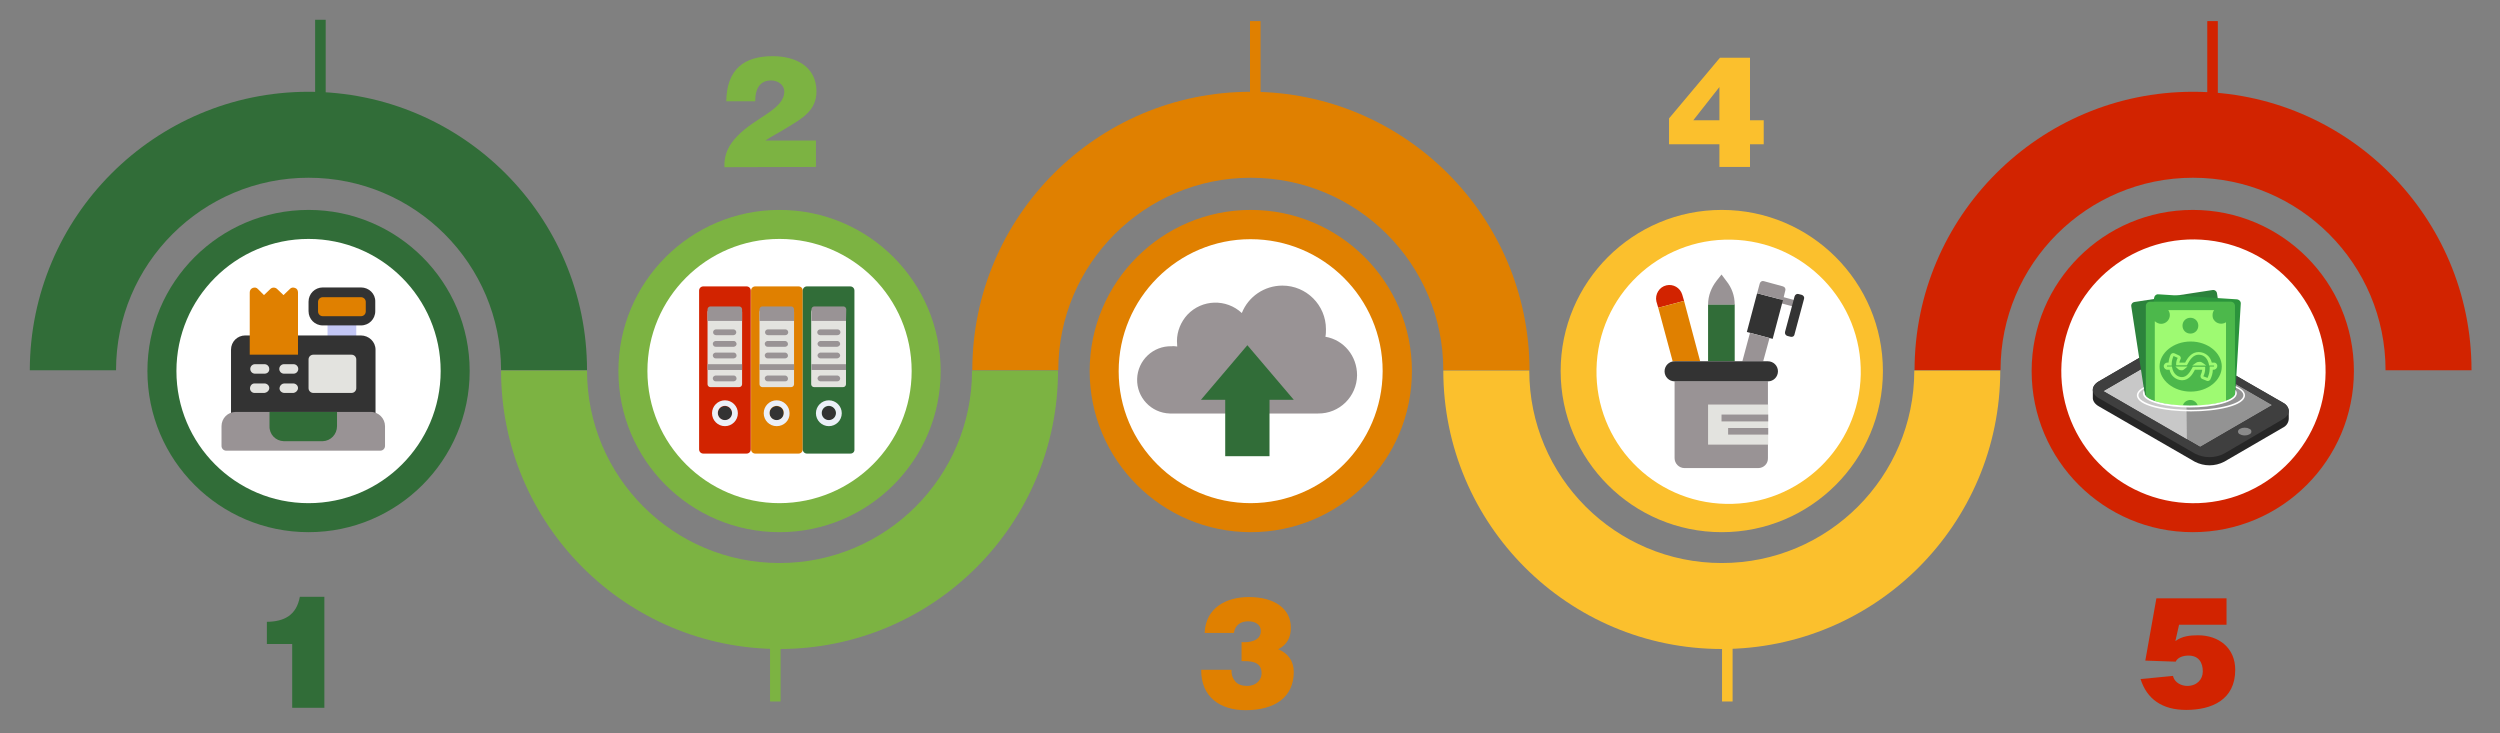 <?xml version="1.0" encoding="utf-8"?>
<!-- Generator: Adobe Illustrator 22.1.0, SVG Export Plug-In . SVG Version: 6.00 Build 0)  -->
<svg version="1.1" id="d2d18c0d-7a51-4676-9c31-61a4e45ade55"
	 xmlns="http://www.w3.org/2000/svg" xmlns:xlink="http://www.w3.org/1999/xlink" x="0px" y="0px" viewBox="0 0 948 278"
	 style="enable-background:new 0 0 948 278;" xml:space="preserve">
<rect x="0" y="0" width="948" height="278" fill="#808080" stroke="none"/>
<style type="text/css">
	.st0{fill:#316D38;}
	.st1{fill:#E08000;}
	.st2{fill:#D22300;}
	.st3{fill:#7CB342;}
	.st4{fill:#FBC02D;}
	.st5{fill:#FFFFFF;}
	.st6{fill:#262626;}
	.st7{fill:#C8C8C8;}
	.st8{fill:#939393;}
	.st9{fill:#3F3F3F;}
	.st10{fill:#8A8A8A;}
	.st11{fill:#2C823C;}
	.st12{fill:#2B943C;}
	.st13{fill:#4CB84B;}
	.st14{fill:#9EFA72;}
	.st15{fill:#C3C7F5;}
	.st16{fill:#333333;}
	.st17{fill:#E3E3DF;}
	.st18{fill:#999395;}
	.st19{fill:#ECF0F8;}
	.st20{enable-background:new    ;}
</style>
<title>tutorial</title>
<path class="st0" d="M117,34.8c-58.3,0-105.6,47.3-105.7,105.6l0,0H44c0-40.3,32.7-73,73-73s73,32.7,73,73h32.6
	C222.6,82.1,175.3,34.8,117,34.8z"/>
<path class="st1" d="M474.3,34.8c-58.3,0-105.6,47.3-105.6,105.6l0,0h32.6c0-40.3,32.7-73,73-73s73,32.7,73,73H580
	C579.9,82.1,532.6,34.8,474.3,34.8L474.3,34.8z"/>
<path class="st2" d="M831.6,34.8C773.3,34.8,726,82.1,726,140.4h32.6c0-40.3,32.7-73,73-73s73,32.7,73,73h32.6
	C937.2,82.1,889.9,34.8,831.6,34.8L831.6,34.8z"/>
<path class="st3" d="M295.6,246.1c58.3,0,105.6-47.3,105.6-105.6l0,0h-32.6c0,40.3-32.7,73-73,73s-73-32.7-73-73H190
	C190,198.8,237.3,246.1,295.6,246.1L295.6,246.1z"/>
<path class="st4" d="M652.9,246.1c58.3,0,105.6-47.3,105.6-105.6l0,0h-32.6c0,40.3-32.7,73-73,73s-73-32.7-73-73h-32.6
	C547.3,198.8,594.6,246.1,652.9,246.1L652.9,246.1z"/>
<circle class="st0" cx="117" cy="140.7" r="61.1"/>
<circle class="st5" cx="117" cy="140.7" r="50.1"/>
<circle class="st3" cx="295.6" cy="140.7" r="61.1"/>
<path class="st5" d="M295.6,190.8c-27.6,0-50.1-22.4-50.1-50.1s22.4-50.1,50.1-50.1s50.1,22.4,50.1,50.1l0,0
	C345.7,168.4,323.3,190.7,295.6,190.8z"/>
<path class="st1" d="M535.4,140.7c0,33.8-27.4,61.1-61.1,61.1s-61.1-27.4-61.1-61.1s27.4-61.1,61.1-61.1
	C508,79.6,535.4,107,535.4,140.7L535.4,140.7z"/>
<path class="st5" d="M474.3,190.8c-27.6,0-50.1-22.4-50.1-50s22.4-50.1,50-50.1s50.1,22.4,50.1,50c0,0,0,0,0,0.1
	C524.2,168.3,501.9,190.7,474.3,190.8z"/>
<circle class="st4" cx="652.9" cy="140.7" r="61.1"/>
<ellipse transform="matrix(1.999605e-02 -1 1 1.999605e-02 501.288 793.552)" class="st5" cx="655.4" cy="141.1" rx="50.1" ry="50.1"/>
<circle class="st2" cx="831.5" cy="140.7" r="61.1"/>
<ellipse transform="matrix(0.111 -0.994 0.994 0.111 599.405 951.675)" class="st5" cx="831.5" cy="140.9" rx="50" ry="50.1"/>
<g id="money">
	<path class="st6" d="M867.9,155.9v-0.1l0,0c-0.2-1.4-1-2.6-2.3-3.1l-36.4-21c-3.5-1.8-7.6-1.8-11.1,0l-22.2,12.9
		c-1.6,0.9-2.3,2.2-2.3,3.4v2.7c-0.1,1.2,0.7,2.5,2.3,3.4l36.4,21c3.5,1.8,7.6,1.8,11.1,0l22.2-12.9c1.3-0.6,2.2-1.8,2.3-3.3V155.9z
		 M824.9,132.4l3.2,1.8c-1.6-0.6-3.2-0.9-4.9-0.8L824.9,132.4z" />
	<polygon class="st7" points="829.2,134.8 829.3,166.7 797.5,148.3 824.9,132.4 	" />
	<polygon class="st8" points="861.7,153.6 834.3,169.5 797.5,148.3 824.9,132.4 797.5,148.3 829.3,166.7 829.2,134.8 	" />
	<path class="st9" d="M865.6,152.6c3.1,1.8,3.1,4.6,0,6.4l-22.2,13c-3.5,1.8-7.6,1.8-11.1,0l-36.4-21c-3.1-1.8-3.1-4.6,0-6.4
		l22.2-12.9c3.5-1.8,7.6-1.8,11.1,0L865.6,152.6z M834.3,169.5l27.4-15.9l-32.5-18.8l-4.2-2.4l-27.4,15.9L834.3,169.5z M849.4,164.7
		c1.1,0.6,2.5,0.6,3.6,0c0.6-0.2,0.9-0.8,0.7-1.4c-0.1-0.3-0.4-0.6-0.7-0.7c-1.1-0.6-2.5-0.6-3.6,0c-0.6,0.2-0.9,0.8-0.7,1.4
		C848.9,164.3,849.1,164.5,849.4,164.7z" />
	<path class="st10" d="M853,162.6c0.6,0.2,0.9,0.8,0.7,1.4c-0.1,0.3-0.4,0.6-0.7,0.7c-1.1,0.6-2.5,0.6-3.6,0
		c-0.6-0.2-0.9-0.8-0.7-1.4c0.1-0.3,0.4-0.6,0.7-0.7C850.5,162,851.9,162,853,162.6z" />
	<g style="transform-origin: 0% 50%">
	<path class="st11" d="M813.3,149.1c0,2.6,7.9,4.6,17.3,4.6c7.4,0,13.7-1.3,16.1-3.1l-6-39.3c-0.1-0.9-0.9-1.5-1.8-1.3l-29.4,4.5
		c-0.9,0.1-1.5,0.9-1.3,1.8l0,0l4.9,32C813.1,148.5,813.2,148.8,813.3,149.1z" />
	<path class="st12" d="M830.4,153.9c9.5,0,17.2-2.1,17.2-4.7l0,0l0.1-1.3v0.1l2-32.8c0.1-0.9-0.6-1.6-1.5-1.7l-29.7-1.9
		c-0.9-0.1-1.6,0.6-1.7,1.5l-2.3,37.8C817,152.6,823.2,153.9,830.4,153.9z" />
	<path class="st13" d="M830.4,153.9c9,0,16.4-1.9,17.1-4.4V116c0-0.9-0.7-1.6-1.6-1.6l0,0h-30.6c-0.9,0-1.6,0.7-1.6,1.6l0,0v34.1
		C815.3,152.3,822.2,153.9,830.4,153.9z" />
	<path class="st14" d="M830.4,153.9c4.6,0.1,9.2-0.5,13.7-1.9v-29.8c-1.5,1-3.6,0.6-4.6-0.9c-0.4-0.5-0.5-1.2-0.5-1.8
		c0-0.7,0.2-1.4,0.6-1.9h-17.4c0.4,0.6,0.6,1.2,0.6,1.9c0,1.8-1.5,3.3-3.3,3.3c-0.9,0-1.7-0.4-2.4-1v30.3
		C821.4,153.4,825.9,154,830.4,153.9z" />
	<path class="st13" d="M830.7,129.5c6.5,0,11.8,4.3,11.8,9.5s-5.3,9.5-11.8,9.5s-11.8-4.3-11.8-9.5S824.2,129.5,830.7,129.5z" />
	<path class="st13" d="M830.6,120.5c1.7,0,3,1.3,3,3s-1.3,3-3,3s-3-1.3-3-3S828.9,120.5,830.6,120.5z" />
	<path class="st14" d="M840.8,138.8c0,0.7-0.6,1.4-1.4,1.4h-0.3c0,1.3-0.4,2.6-1,3.8c-0.3,0.4-0.9,0.6-1.3,0.4l-1.7-0.7
		c-0.3-0.1-0.5-0.4-0.6-0.6c-0.1-0.3-0.1-0.6,0-0.9c0.3-0.6,0.5-1.3,0.6-2h-2.8c-1,2-2.4,4-4.9,4c-2.3-0.1-4.3-1.7-4.7-4H822
		c-0.7,0.1-1.4-0.5-1.5-1.2s0.5-1.4,1.2-1.5c0.1,0,0.2,0,0.2,0h0.4c0.1-1,0.4-2.1,0.8-3c0.3-0.5,0.9-0.8,1.5-0.5l1.7,0.8
		c0.3,0.1,0.5,0.4,0.6,0.6c0.1,0.3,0.1,0.6-0.1,0.9c-0.2,0.4-0.3,0.8-0.4,1.2h2.2c1-1.9,2.5-4,5.1-4c2.4,0,4.5,1.6,5,4h0.7
		C840.2,137.4,840.8,138,840.8,138.8L840.8,138.8z M837.9,139h1.5c0.1,0,0.2,0,0.2-0.2s0-0.2-0.2-0.2h-0.1h-1.6l-0.1-0.5
		c-0.5-2.3-1.9-3.6-3.9-3.6s-3.3,1.9-4.2,3.6l-0.2,0.4H829h-3.8V138c0-0.8,0.2-1.6,0.6-2.3l-1.6-0.7c-0.4,0.9-0.7,2-0.7,3v0.6h-1.6
		c-0.1,0-0.2,0-0.2,0.2s0,0.2,0.2,0.2h0.1h1.6l0.1,0.5c0.4,2.1,1.9,3.5,3.7,3.5s3-1.8,3.9-3.5l0.2-0.4h0.4h4.3v0.6
		c0,0.1,0,0.1,0,0.2c0,1-0.3,2-0.7,2.8l1.6,0.6c0.5-1.1,0.8-2.3,0.8-3.4L837.9,139z M836.6,138.6h-5.3l1.4-1
		c0.4-0.3,0.9-0.4,1.4-0.4s0.9,0.2,1.3,0.5L836.6,138.6z M829.5,139l-1.2,1c-0.3,0.3-0.8,0.5-1.2,0.4c-0.4,0-0.8-0.1-1.1-0.4l-1.1-1
		H829.5z" />
	<path class="st13" d="M830.4,153.9c1,0,2,0,3-0.1c-0.5-1.6-2.2-2.5-3.7-2c-1,0.3-1.7,1-2,2C828.6,153.9,829.5,153.9,830.4,153.9z"
		/>
		<animateTransform attributeName="transform"
						  id="bill"
                          attributeType="XML"
                          type="scale"
                          from="1 0"
                          to="1 1"
                          dur="2s"
						  begin="port.end"
						  fill="freeze"
                          />
	</g>
	<g style="transform-origin: 86% 55%;">
	<path class="st5" d="M847.8,146.4v0.6c1.8,0.8,2.9,1.8,2.9,2.9c0,3-8.9,5.5-19.9,5.5s-19.9-2.5-19.9-5.5c0-0.9,0.8-1.7,2.1-2.5
		l-0.1-0.6c-1.6,0.9-2.6,1.9-2.6,3.1c0,4,10.6,6.1,20.5,6.1s20.5-2.1,20.5-6.1C851.3,148.5,849.9,147.3,847.8,146.4z" />
	<path class="st5" d="M847.7,147.8l-0.1,1.3l0,0c0,2.6-7.7,4.7-17.2,4.7s-17.2-2.1-17.2-4.7L813,148c-0.2,0.3-0.4,0.7-0.4,1.1
		c0,3.5,9.2,5.4,17.8,5.4s17.8-1.9,17.8-5.4C848.2,148.7,848,148.2,847.7,147.8z" />
		<animateTransform attributeName="transform"
						  id="port"
                          attributeType="XML"
                          type="scale"
                          from="0 0"
                          to="1 1"
                          dur="2s"
						  begin="0s"
						  fill="freeze"
                          />
	</g>
</g>

<g id="Register">
	<path class="st15" d="M133.3,119.9H126c-1,0-1.8,0.8-1.8,1.8l0,0v7.3c0,1,0.8,1.8,1.8,1.8l0,0h7.3c1,0,1.8-0.8,1.8-1.8l0,0v-7.3
		C135.1,120.7,134.3,119.9,133.3,119.9L133.3,119.9z" />
	<path class="st16" d="M142.4,132.6v31.1H87.6v-31.1c0-3,2.4-5.4,5.4-5.4l0,0h43.8C139.9,127.2,142.4,129.6,142.4,132.6L142.4,132.6
		z" />
	<path class="st17" d="M133.3,149h-14.5c-1,0-1.8-0.8-1.8-1.8v-10.9c0-1,0.8-1.8,1.8-1.8l0,0h14.5c1,0,1.8,0.8,1.8,1.8l0,0v10.9
		C135.1,148.2,134.3,149,133.3,149z" />
	<path class="st17" d="M100.3,141.7h-3.6c-1,0-1.8-0.8-1.8-1.8s0.8-1.8,1.8-1.8h3.6c1,0,1.8,0.8,1.8,1.8
		C102.2,140.9,101.4,141.7,100.3,141.7z" />
	<path class="st17" d="M100.3,149h-3.6c-1,0.1-1.9-0.7-1.9-1.7s0.7-1.9,1.7-1.9c0.1,0,0.2,0,0.3,0h3.6c1,0.1,1.8,0.9,1.7,1.9
		C102,148.2,101.2,148.9,100.3,149z" />
	<path class="st17" d="M111.3,141.7h-3.6c-1,0-1.8-0.8-1.8-1.8s0.8-1.8,1.8-1.8h3.6c1,0,1.8,0.8,1.8,1.8
		C113.1,140.9,112.3,141.7,111.3,141.7z"/>
	<path class="st17" d="M111.3,149h-3.6c-1-0.1-1.8-0.9-1.7-1.9c0.1-0.9,0.8-1.6,1.7-1.7h3.6c1,0.1,1.8,0.9,1.7,1.9
		C112.9,148.2,112.1,148.9,111.3,149z"/>
	<path class="st1" d="M111.9,109.2c-0.7-0.3-1.5-0.2-2,0.4l-2.4,2.3l-2.4-2.3c-0.7-0.7-1.8-0.7-2.5-0.1l-0.1,0.1l-2.4,2.3l-2.3-2.3
		c-0.5-0.6-1.3-0.7-2-0.4c-0.7,0.3-1.1,0.9-1.1,1.7v23.6H113v-23.6C113,110.1,112.6,109.4,111.9,109.2z" style="transform-origin: 50% 50%">
		<animateTransform attributeName="transform"
						  id="print"
                          attributeType="XML"
                          type="scale"
                          from="1 0"
                          to="1 1"
                          dur="2s"
						  begin="blink3.end"
                          />
		</path>
	<path class="st18" d="M140.6,156.2H89.4c-3,0-5.4,2.4-5.4,5.4l0,0v7.5c0,1,0.8,1.8,1.8,1.8l0,0h58.4c1,0,1.8-0.8,1.8-1.8l0,0v-7.5
		C146,158.7,143.6,156.2,140.6,156.2L140.6,156.2z"/>
	<path class="st0" d="M127.8,156.2v5.4c0,3.1-2.4,5.6-5.4,5.7h-14.8c-3.1-0.1-5.5-2.6-5.4-5.7v-5.4H127.8z" />
	<path class="st16" d="M136.9,109h-14.5c-3,0-5.4,2.4-5.4,5.4l0,0v3.6c0,3,2.4,5.4,5.4,5.4l0,0h14.5c3,0,5.4-2.4,5.4-5.4l0,0v-3.6
		C142.4,111.4,139.9,109,136.9,109z" />
	<path class="st1" d="M122.4,119.9c-1,0-1.8-0.8-1.8-1.8v-3.6c0-1,0.8-1.8,1.8-1.8h14.5c1,0,1.8,0.8,1.8,1.8v3.6
		c0,1-0.8,1.8-1.8,1.8l0,0H122.4z">
		<animate attributeName="display"
						  id="blink"
                          attributeType="CSS"
                          from="none"
                          to="block"
                          dur="0.5s"
						  begin="0s; print.end + 5s"
                          />
		<animate attributeName="display"
						  id="blink1"
                          attributeType="CSS"
                          from="none"
                          to="block"
                          dur="0.1s"
						  begin="blink.end"
                          />
		<animate attributeName="display"
						  id="blink2"
                          attributeType="CSS"
                          from="none"
                          to="block"
                          dur="0.5s"
						  begin="blink1.end"
                          />
		<animate attributeName="display"
						  id="blink3"
                          attributeType="CSS"
                          from="none"
                          to="block"
                          dur="0.5s"
						  begin="blink2.end"
                          />
		</path>
</g>

<g id="folders">
	<g id="folder2">
	<path class="st1" d="M302.8,172h-16.4c-0.9,0-1.6-0.7-1.6-1.6v-60.2c0-0.9,0.7-1.6,1.6-1.6l0,0h16.4c0.9,0,1.6,0.7,1.6,1.6l0,0
		v60.2C304.4,171.3,303.7,172,302.8,172L302.8,172z" />
	<path class="st17" d="M300,146.8h-10.9c-0.6,0-1.1-0.5-1.1-1.1l0,0v-27.4c0-0.6,0.5-1.1,1.1-1.1l0,0H300c0.6,0,1.1,0.5,1.1,1.1l0,0
		v27.4C301.1,146.3,300.6,146.8,300,146.8z" />
	<path class="st18" d="M297.8,127.1h-6.6c-0.6,0-1.1-0.5-1.1-1.1s0.5-1.1,1.1-1.1h6.6c0.6,0,1.1,0.5,1.1,1.1
		S298.4,127.1,297.8,127.1z"/>
	<path class="st18" d="M297.8,131.5h-6.6c-0.6,0.1-1.1-0.4-1.2-1s0.4-1.1,1-1.2c0.1,0,0.1,0,0.2,0h6.6c0.6,0.1,1,0.6,1,1.2
		C298.8,131,298.4,131.4,297.8,131.5z"/>
	<path class="st18" d="M297.8,135.9h-6.6c-0.6,0.1-1.1-0.4-1.2-1s0.4-1.1,1-1.2c0.1,0,0.1,0,0.2,0h6.6c0.6,0.1,1,0.6,1,1.2
		C298.8,135.4,298.4,135.8,297.8,135.9z"/>
	<path class="st18" d="M297.8,144.6h-6.6c-0.6,0.1-1.1-0.4-1.2-1s0.4-1.1,1-1.2c0.1,0,0.1,0,0.2,0h6.6c0.6,0.1,1,0.6,1,1.2
		S298.4,144.6,297.8,144.6z"/>
	<rect x="288" y="138.1" class="st18" width="13.1" height="2.2"/>
	<path class="st18" d="M301.1,121.7H288v-4.4c0-0.6,0.5-1.1,1.1-1.1l0,0H300c0.6,0,1.1,0.5,1.1,1.1l0,0V121.7z"/>
	<circle class="st16" cx="294.5" cy="156.7" r="2.7"/>
	<path class="st19" d="M294.5,161.6c-2.7,0-4.9-2.2-4.9-4.9s2.2-4.9,4.9-4.9c2.7,0,4.9,2.2,4.9,4.9l0,0
		C299.5,159.4,297.3,161.6,294.5,161.6z M294.5,153.9c-1.5,0-2.7,1.2-2.7,2.7s1.2,2.7,2.7,2.7s2.7-1.2,2.7-2.7l0,0
		C297.3,155.2,296.1,153.9,294.5,153.9z" />
		<animateTransform attributeName="transform"
						  id="f2"
                          attributeType="XML"
                          type="translate"
                          from="0 0"
                          to="0 -10"
                          dur="0.3s"
						  fill="freeze"
						  begin="f1a.end"
                          />
		<animateTransform attributeName="transform"
						  id="f2a"
                          attributeType="XML"
                          type="translate"
                          from="0 -10"
                          to="0 0"
                          dur="0.3s"
						  fill="freeze"
						  begin="f2.end + 1s"
                          /> 
	</g>
	<g id="folder3">
	<path class="st0" d="M322.5,172H306c-0.9,0-1.6-0.7-1.6-1.6v-60.2c0-0.9,0.7-1.6,1.6-1.6l0,0h16.4c0.9,0,1.6,0.7,1.6,1.6l0,0v60.2
		C324.1,171.3,323.4,172,322.5,172z" />
	<path class="st17" d="M319.7,146.8h-11c-0.6,0-1.1-0.5-1.1-1.1l0,0v-27.4c0-0.6,0.5-1.1,1.1-1.1l0,0h11c0.6,0,1.1,0.5,1.1,1.1l0,0
		v27.4C320.8,146.3,320.3,146.8,319.7,146.8L319.7,146.8z"/>
	<path class="st18" d="M317.5,127.1H311c-0.6,0-1.1-0.5-1.1-1.1s0.5-1.1,1.1-1.1h6.6c0.6,0,1.1,0.5,1.1,1.1S318.2,127.1,317.5,127.1
		L317.5,127.1z"/>
	<path class="st18" d="M317.5,131.5H311c-0.6-0.1-1-0.6-1-1.2c0.1-0.5,0.5-0.9,1-1h6.6c0.6,0.1,1,0.6,1,1.2
		C318.5,131,318.1,131.4,317.5,131.5L317.5,131.5z"/>
	<path class="st18" d="M317.5,135.9H311c-0.6-0.1-1-0.6-1-1.2c0.1-0.5,0.5-0.9,1-1h6.6c0.6,0.1,1,0.6,1,1.2
		C318.5,135.4,318.1,135.8,317.5,135.9L317.5,135.9z"/>
	<path class="st18" d="M317.5,144.6H311c-0.6-0.1-1-0.6-1-1.2c0.1-0.5,0.5-0.9,1-1h6.6c0.6,0.1,1,0.6,1,1.2
		C318.5,144.2,318.1,144.6,317.5,144.6L317.5,144.6z"/>
	<rect x="307.7" y="138.1" class="st18" width="13.1" height="2.2"/>
	<path class="st18" d="M320.8,121.7h-13.1v-4.4c0-0.6,0.5-1.1,1.1-1.1h11c0.6,0,1.1,0.5,1.1,1.1L320.8,121.7L320.8,121.7z"/>
	<circle class="st16" cx="314.3" cy="156.7" r="2.7"/>
	<path class="st19" d="M314.3,161.6c-2.7,0-4.9-2.2-4.9-4.9s2.2-4.9,4.9-4.9c2.7,0,4.9,2.2,4.9,4.9l0,0
		C319.2,159.4,317,161.6,314.3,161.6z M314.3,153.9c-1.5,0-2.7,1.2-2.7,2.7s1.2,2.7,2.7,2.7s2.7-1.2,2.7-2.7l0,0
		C317,155.2,315.8,153.9,314.3,153.9z"/>
		<animateTransform attributeName="transform"
						  id="f3"
                          attributeType="XML"
                          type="translate"
                          from="0 0"
                          to="0 -10"
                          dur="0.3s"
						  fill="freeze"
						  begin="f2a.end"
                          />
		<animateTransform attributeName="transform"
						  id="f3a"
                          attributeType="XML"
                          type="translate"
                          from="0 -10"
                          to="0 0"
                          dur="0.3s"
						  fill="freeze"
						  begin="f3.end + 1s"
                          /> 
	</g>
	<g id="folder1">
	<path class="st2" d="M283.1,172h-16.4c-0.9,0-1.6-0.7-1.6-1.6v-60.2c0-0.9,0.7-1.6,1.6-1.6l0,0h16.4c0.9,0,1.6,0.7,1.6,1.6l0,0
		v60.2C284.7,171.3,284,172,283.1,172L283.1,172z"/>
	<path class="st17" d="M280.3,146.8h-10.9c-0.6,0-1.1-0.5-1.1-1.1l0,0v-27.4c0-0.6,0.5-1.1,1.1-1.1l0,0h10.9c0.6,0,1.1,0.5,1.1,1.1
		l0,0v27.4C281.4,146.3,280.9,146.8,280.3,146.8z"/>
	<path class="st18" d="M278.1,127.1h-6.6c-0.6,0-1.1-0.5-1.1-1.1s0.5-1.1,1.1-1.1h6.6c0.6,0,1.1,0.5,1.1,1.1
		S278.7,127.1,278.1,127.1z"/>
	<path class="st18" d="M278.1,131.5h-6.6c-0.6,0.1-1.1-0.4-1.2-1s0.4-1.1,1-1.2c0.1,0,0.1,0,0.2,0h6.6c0.6-0.1,1.1,0.4,1.2,1
		s-0.4,1.1-1,1.2C278.3,131.5,278.2,131.5,278.1,131.5z"/>
	<path class="st18" d="M278.1,135.9h-6.6c-0.6,0.1-1.1-0.4-1.2-1s0.4-1.1,1-1.2c0.1,0,0.1,0,0.2,0h6.6c0.6-0.1,1.1,0.4,1.2,1
		s-0.4,1.1-1,1.2C278.3,135.9,278.2,135.9,278.1,135.9z"/>
	<path class="st18" d="M278.1,144.6h-6.6c-0.6,0.1-1.1-0.4-1.2-1s0.4-1.1,1-1.2c0.1,0,0.1,0,0.2,0h6.6c0.6-0.1,1.1,0.4,1.2,1
		s-0.4,1.1-1,1.2C278.3,144.6,278.2,144.6,278.1,144.6z"/>
	<rect x="268.3" y="138.1" class="st18" width="13.1" height="2.2"/>
	<path class="st18" d="M281.4,121.7h-13.1v-4.4c0-0.6,0.5-1.1,1.1-1.1l0,0h10.9c0.6,0,1.1,0.5,1.1,1.1l0,0V121.7z"/>
	<circle class="st16" cx="274.9" cy="156.7" r="2.7"/>
	<path class="st19" d="M274.9,161.6c-2.7,0-4.9-2.2-4.9-4.9s2.2-4.9,4.9-4.9c2.7,0,4.9,2.2,4.9,4.9l0,0
		C279.8,159.4,277.6,161.6,274.9,161.6L274.9,161.6z M274.9,153.9c-1.5,0-2.7,1.2-2.7,2.7s1.2,2.7,2.7,2.7s2.7-1.2,2.7-2.7l0,0
		C277.6,155.2,276.4,153.9,274.9,153.9z"/>
		<animateTransform attributeName="transform"
						  id="f1"
                          attributeType="XML"
                          type="translate"
                          from="0 0"
                          to="0 -10"
                          dur="0.3s"
						  fill="freeze"
						  begin="0s;f3a.end + 5s"
                          />
		<animateTransform attributeName="transform"
						  id="f1a"
                          attributeType="XML"
                          type="translate"
                          from="0 -10"
                          to="0 0"
                          dur="0.3s"
						  fill="freeze"
						  begin="f1.end + 1s"
                          /> 
	</g>
</g>

<g id="upload">
	<path class="st18" d="M502.6,127.7c0.2-1,0.2-1.9,0.2-2.9c0-9.1-7.4-16.5-16.5-16.5l0,0c-6.8,0-12.9,4.1-15.4,10.4
		c-5.9-5.5-15.1-5.2-20.6,0.6c-2.5,2.7-4,6.3-4,10c0,0.7,0.1,1.4,0.1,2.1c-0.7-0.1-1.4-0.2-2.1-0.1c-7-0.2-12.9,5.3-13.1,12.4
		c-0.2,7,5.3,12.9,12.4,13.1c0.2,0,0.5,0,0.7,0h55.5c8.1,0.1,14.7-6.4,14.8-14.5C514.6,135,509.6,128.9,502.6,127.7L502.6,127.7z"/>
	<polygon class="st0" points="464.6,173 481.4,173 481.4,151.6 490.6,151.6 473,130.9 455.4,151.6 464.6,151.6">
	<animateTransform attributeName="transform"
						  id="up"
                          attributeType="XML"
                          type="translate"
                          from="0 0"
                          to="0 -10"
                          dur="1s"
						  begin="0s;down.end + 5s"
                          />
	<animateTransform attributeName="transform"
						  id="down"
                          attributeType="XML"
                          type="translate"
                          from="0 -10"
                          to="0 0"
                          dur="1s"
						  begin="up.end"
                          /> 
	</polygon>
</g>

<g id="pens">
	<g>
	<polygon class="st0" points="647.7,137 657.8,137 657.8,115.4 647.7,115.4 	"/>
	<path class="st18" d="M652.8,104.1l-1.9,2.4c-2,2.6-3.2,5.7-3.2,9h10.1c0-3.3-1.1-6.4-3.2-9L652.8,104.1z" />
	</g>
	<g style="transform-origin: 71% 50%;">
	<path class="st18" d="M679.8,116.1c-0.1,0-0.2,0-0.3,0l-3.7-1c-0.7-0.2-1.1-0.9-0.9-1.5c0.2-0.7,0.9-1.1,1.5-0.9l3.7,1
		c0.7,0.2,1.1,0.9,0.9,1.6C680.8,115.7,680.3,116.1,679.8,116.1" />
	<polygon class="st16" points="672.2,128.5 662.4,125.9 666.3,111.2 676.1,113.8 	"/>
	<path class="st16" d="M679,127.7l-1.2-0.3c-0.7-0.2-1.1-0.9-0.9-1.6l3.6-13.4c0.2-0.7,0.9-1.1,1.5-0.9l0,0l1.2,0.3
		c0.7,0.2,1.1,0.9,0.9,1.5l0,0l-3.6,13.4C680.4,127.5,679.7,127.9,679,127.7L679,127.7"/>
	<path class="st18" d="M676.1,113.8l-9.8-2.6l1-3.7c0.2-0.7,0.9-1.1,1.5-0.9l7.3,2c0.7,0.2,1.1,0.9,0.9,1.5l0,0L676.1,113.8z"/>
	<polygon class="st18" points="668.6,137 671,128.2 663.6,126.2 660.7,137 	"/>
	<animateTransform attributeName="transform"
						  id="pemov"
                          attributeType="XML"
                          type="rotate"
                          from="0 0 0"
                          to="-10 0 0"
                          dur="0.2s"
						  begin="0; pemov2.end + 5s"
                          />
	<animateTransform attributeName="transform"
						  id="pemov2"
                          attributeType="XML"
                          type="rotate"
                          from="-10 0 0"
                          to="0 0 0"
                          dur="0.2s"
						  begin="pemov.end"
                          />
	</g>
	<g style="transform-origin: 67% 50%;">
	<path class="st2" d="M638.6,114.1l-9.8,2.6l-0.7-2.4c-0.6-2.7,1.1-5.5,3.8-6.1c2.6-0.6,5.2,0.9,6,3.5L638.6,114.1z" />
	<path class="st1" d="M635,137h9.7l-6.1-22.9l-9.8,2.6l5.5,20.4C634.5,137,634.7,137,635,137" />
	<animateTransform attributeName="transform"
						  id="penmov"
                          attributeType="XML"
                          type="rotate"
                          from="0 0 0"
                          to="10 0 0"
                          dur="0.2s"
						  begin="0; penmov2.end + 5s"
                          />
	<animateTransform attributeName="transform"
						  id="penmov2"
                          attributeType="XML"
                          type="rotate"
                          from="10 0 0"
                          to="0 0 0"
                          dur="0.2s"
						  begin="penmov.end"
                          />
	</g>
	<path class="st18" d="M666.7,177.5h-27.9c-2.1,0-3.8-1.7-3.8-3.8v-29.1h35.4v29.1C670.5,175.8,668.8,177.5,666.7,177.5" />
	<path class="st16" d="M670.5,144.6H635c-2.1,0-3.8-1.7-3.8-3.8s1.7-3.8,3.8-3.8h35.4c2.1,0,3.8,1.7,3.8,3.8
		S672.5,144.6,670.5,144.6" />
	<polygon class="st17" points="647.7,168.6 670.5,168.6 670.5,153.4 647.7,153.4 	"/>
	<polygon class="st18" points="652.8,159.8 670.5,159.8 670.5,157.2 652.8,157.2 	"/>
	<polygon class="st18" points="655.3,164.8 670.5,164.8 670.5,162.3 655.3,162.3 	"/>
</g>

<g class="st20">
	<path class="st0" d="M123,268.4h-12.2v-24.2h-9.6v-8.4c6.5-0.1,11.2-2.4,12.5-9.5h9.3C123,226.3,123,268.4,123,268.4z"/>
</g>
<g class="st20">
	<path class="st3" d="M274.7,63.4c-0.2-4.8,1.6-8.4,4.9-11.8c6.9-7.2,17.8-10.1,17.8-16.9c0-2.6-2.5-4.2-5-4.2c-4.7,0-6.1,3.9-6,7.9
		h-11c0.2-12.2,6.8-17.1,17.6-17.1c8.6,0,16.6,3.8,16.6,13.4c0,7.3-5.6,10.3-11,13.6c-3,1.9-6.2,3.5-8.4,5h19.2v10L274.7,63.4
		L274.7,63.4z"/>
</g>
<g class="st20">
	<path class="st4" d="M632.9,44.9l19.3-23h11.4v23.7h5.2v9.1h-5.2v8.6H652v-8.6h-19.1V44.9z M642.1,45.6h9.9V33L642.1,45.6z"/>
</g>
<g class="st20">
	<path class="st1" d="M467,254c-0.1,1.9,0.5,3.4,1.5,4.5s2.5,1.6,4.4,1.6c3.6,0,5.5-2.4,5.5-4.8c0-4.8-4.7-4.6-7.6-4.6v-7.2
		c2.9,0.2,7.3-0.4,7.3-4.2c0-2.7-2.4-3.7-4.8-3.7c-2.9,0-5,1.5-5.4,4.4h-11.1c0.4-9.5,8.1-13.6,16.8-13.6c9.8,0,15.9,4.5,15.9,11.6
		c0,3.8-1.5,6.5-4.8,8.2c3.8,1.5,5.9,4.6,5.9,8.6c0,9.6-7.2,14.5-18.3,14.5c-9.6,0-16.9-5-16.8-15.3L467,254L467,254z"/>
</g>
<g class="st20">
	<path class="st2" d="M817.7,226.9h26.6v10h-18l-1.4,6.2c2.6-1.9,5.5-2.2,8.6-2.2c7.9,0,14.1,4.8,14.1,13.1
		c0,11.5-9.1,15.2-18.6,15.2c-9.1,0-14.9-4.1-17.3-11.7l12.3-1.2c0,0.1,0.1,0.3,0.1,0.4c0.7,2.2,3.1,3.4,5.3,3.4
		c3.6,0,5.9-2.4,5.9-5.5c0-3.4-1.6-6-5.4-6c-1.8,0-4,0.5-4.9,2.3l-11.5-0.4L817.7,226.9z"/>
</g>
<rect x="119.5" y="7.5" class="st0" width="4" height="35"/>
<rect x="474" y="8" class="st1" width="4" height="35"/>
<rect x="837" y="8" class="st2" width="4" height="35"/>
<rect x="292" y="231" class="st3" width="4" height="35"/>
<rect x="653" y="231" class="st4" width="4" height="35"/>
</svg>
